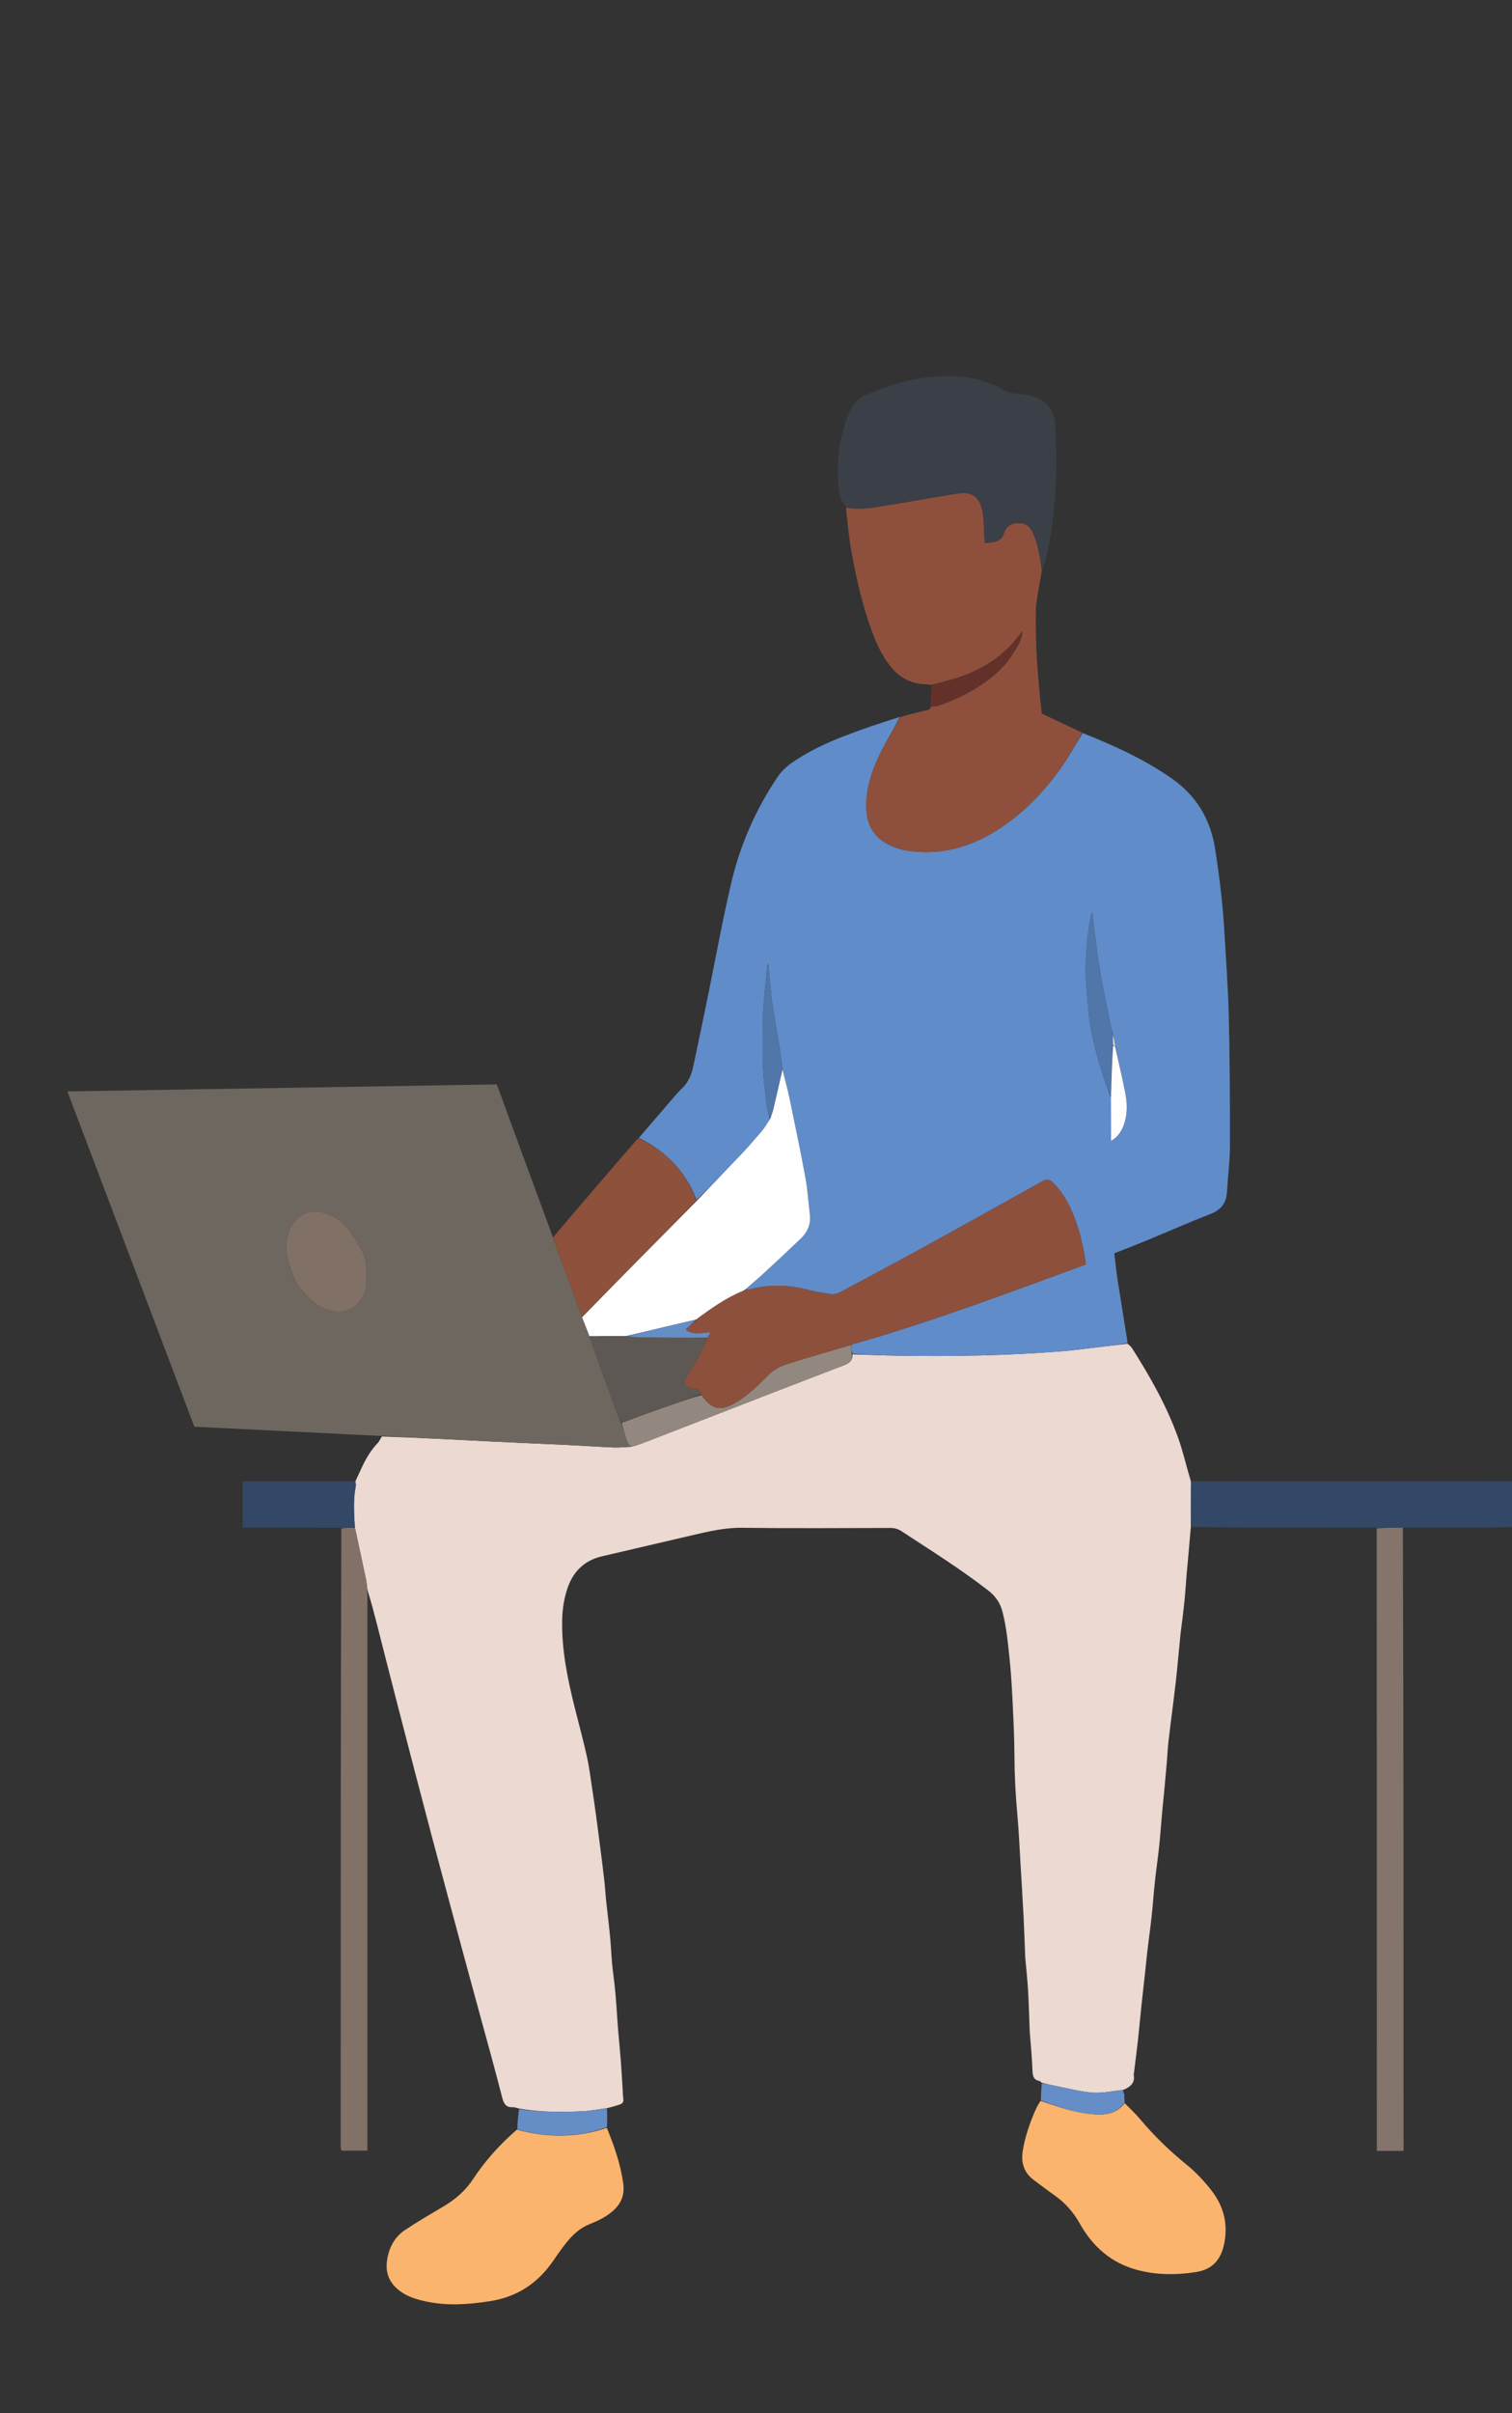 <svg version="1.1" id="Layer_1" xmlns="http://www.w3.org/2000/svg" xmlns:xlink="http://www.w3.org/1999/xlink" x="0px" y="0px"
	 width="100%" viewBox="0 0 2006 3200" enable-background="new 0 0 2006 3200" xml:space="preserve">

<rect x="0" y="0" width="2006" height="3200" fill="#333333" stroke="none"/>

<path fill="#334866" opacity="1" stroke="none" 
	d="
M1580.37,1964.272 
	C1581.7,1964.343 1583.03,1964.477 1584.36,1964.477 
	C1724.962,1964.464 1865.563,1964.442 2007.083,1964.21 
	C2008,1984.042 2008,2004.084 2008,2025.063 
	C1978.204,2025.892 1948.409,2025.748 1918.613,2025.689 
	C1900.401,2025.652 1882.189,2025.746 1862.115,2025.871 
	C1848.96,2025.929 1837.665,2025.898 1826.371,2025.866 
	C1780.479,2025.803 1734.586,2025.716 1688.693,2025.683 
	C1653.108,2025.658 1617.523,2025.699 1580.849,2024.821 
	C1579.794,2006.985 1579.805,1990.04 1579.884,1973.096 
	C1579.898,1970.154 1580.201,1967.213 1580.37,1964.272 
z"/>
<path fill="#EBD9D2" opacity="1" stroke="none" 
	d="
M1579.764,1963.74 
	C1580.201,1967.213 1579.898,1970.154 1579.884,1973.096 
	C1579.805,1990.04 1579.794,2006.985 1579.916,2024.841 
	C1578.115,2046.846 1576.105,2067.936 1574.223,2089.037 
	C1573.339,2098.94 1572.835,2108.878 1571.913,2118.777 
	C1571.055,2127.998 1569.906,2137.192 1568.82,2146.391 
	C1567.966,2153.617 1566.865,2160.817 1566.128,2168.054 
	C1563.98,2189.133 1562.218,2210.254 1559.823,2231.303 
	C1556.869,2257.265 1553.31,2283.157 1550.261,2309.109 
	C1549.14,2318.646 1548.798,2328.273 1547.975,2337.848 
	C1546.812,2351.365 1545.557,2364.875 1544.294,2378.384 
	C1543.615,2385.637 1542.764,2392.874 1542.118,2400.129 
	C1540.678,2416.293 1539.541,2432.487 1537.864,2448.625 
	C1536.256,2464.085 1533.935,2479.471 1532.272,2494.927 
	C1530.608,2510.399 1529.56,2525.938 1527.891,2541.41 
	C1526.295,2556.204 1524.199,2570.942 1522.421,2585.717 
	C1521.51,2593.28 1520.845,2600.873 1520.016,2608.446 
	C1518.107,2625.875 1516.1,2643.292 1514.257,2660.728 
	C1512.726,2675.215 1511.517,2689.737 1509.903,2704.214 
	C1508.181,2719.661 1506.151,2735.073 1504.255,2750.5 
	C1504.214,2750.831 1504.069,2751.176 1504.126,2751.487 
	C1506.048,2761.936 1500.19,2767.461 1490.166,2771.492 
	C1475.869,2773.009 1462.911,2776.043 1450.221,2775.176 
	C1434.466,2774.1 1418.917,2769.875 1403.311,2766.848 
	C1396.211,2765.471 1389.185,2763.707 1382.126,2762.118 
	C1381.12,2761.282 1380.216,2759.911 1379.091,2759.696 
	C1371.203,2758.186 1370.054,2753.118 1369.802,2745.876 
	C1369.205,2728.673 1367.462,2711.509 1366.186,2694.329 
	C1366.136,2693.665 1366.127,2692.998 1366.101,2692.332 
	C1365.389,2674.412 1364.934,2656.477 1363.883,2638.577 
	C1363.068,2624.703 1361.506,2610.873 1360.29,2597.022 
	C1360.173,2595.697 1360.143,2594.364 1360.089,2593.033 
	C1359.377,2575.448 1358.826,2557.855 1357.921,2540.279 
	C1356.742,2517.427 1355.313,2494.588 1353.936,2471.747 
	C1352.639,2450.235 1351.762,2428.682 1349.808,2407.229 
	C1347.395,2380.752 1345.977,2354.28 1345.839,2327.691 
	C1345.733,2307.101 1344.866,2286.504 1343.87,2265.933 
	C1342.861,2245.073 1341.898,2224.178 1339.777,2203.414 
	C1337.526,2181.381 1335.623,2159.249 1330.073,2137.649 
	C1327.053,2125.891 1321.03,2116.908 1311.261,2109.327 
	C1274.46,2080.764 1235.031,2056.134 1196.148,2030.66 
	C1191.409,2027.554 1186.8,2026.287 1181.265,2026.296 
	C1115.62,2026.405 1049.968,2026.9 984.334,2026.072 
	C961.668,2025.786 940.308,2030.861 918.705,2035.881 
	C878.684,2045.181 838.677,2054.541 798.666,2063.887 
	C775.652,2069.263 760.775,2083.557 753.108,2105.652 
	C748.395,2119.236 746.213,2133.203 745.871,2147.621 
	C744.918,2187.852 753.055,2226.72 762.73,2265.395 
	C768.12,2286.942 773.992,2308.383 778.775,2330.063 
	C781.977,2344.576 783.716,2359.417 785.983,2374.13 
	C787.696,2385.248 789.273,2396.388 790.796,2407.534 
	C792.587,2420.645 794.292,2433.767 795.964,2446.893 
	C797.887,2461.988 799.842,2477.08 801.572,2492.197 
	C802.589,2501.084 803.108,2510.028 804.012,2518.93 
	C804.948,2528.147 806.111,2537.341 807.114,2546.552 
	C808.082,2555.438 809.11,2564.32 809.861,2573.225 
	C810.725,2583.466 811.117,2593.747 812.078,2603.977 
	C813.036,2614.182 814.549,2624.334 815.624,2634.53 
	C816.491,2642.765 817.135,2651.025 817.76,2659.283 
	C818.559,2669.864 819.136,2680.462 819.998,2691.036 
	C821.126,2704.893 822.554,2718.725 823.638,2732.584 
	C824.568,2744.487 825.205,2756.412 825.956,2768.328 
	C826.228,2772.634 826.196,2776.978 826.767,2781.243 
	C827.634,2787.724 826.888,2789.382 820.701,2791.413 
	C816.299,2792.858 811.818,2794.061 805.845,2795.604 
	C793.837,2797.215 783.393,2799.34 772.872,2799.83 
	C744.74,2801.14 716.603,2801.126 688.705,2796.257 
	C685.796,2795.618 682.851,2794.309 679.984,2794.463 
	C670.735,2794.963 668.16,2788.947 666.273,2781.693 
	C661.267,2762.449 656.212,2743.217 651.003,2724.027 
	C641.798,2690.121 632.369,2656.275 623.203,2622.358 
	C606.429,2560.289 589.604,2498.231 573.126,2436.083 
	C557.754,2378.105 542.739,2320.033 527.696,2261.969 
	C518.305,2225.721 509.17,2189.408 499.888,2153.132 
	C496.28,2139.032 492.585,2124.954 487.893,2109.766 
	C486.551,2104.366 486.741,2099.961 485.861,2095.782 
	C480.945,2072.451 475.77,2049.174 470.726,2024.949 
	C469.681,2006.304 468.443,1988.595 471.945,1970.965 
	C472.368,1968.833 471.745,1966.495 471.607,1964.252 
	C474.618,1957.725 477.544,1951.158 480.659,1944.681 
	C486.125,1933.322 492.496,1922.574 501.346,1913.404 
	C503.324,1911.355 504.333,1908.37 506.756,1904.973 
	C555.916,1906.64 604.104,1909.235 652.303,1911.629 
	C686.214,1913.314 720.142,1914.652 754.056,1916.288 
	C774.334,1917.266 794.59,1918.731 814.872,1919.542 
	C822.38,1919.842 829.938,1918.9 838.15,1918.537 
	C842.917,1917.176 847.068,1915.958 851.089,1914.406 
	C880.883,1902.905 910.65,1891.335 940.427,1879.792 
	C1000.29,1856.587 1060.099,1833.238 1120.091,1810.371 
	C1127.513,1807.542 1131.206,1803.948 1130.973,1796.032 
	C1151.509,1796.635 1171.106,1797.482 1190.712,1797.815 
	C1263.875,1799.058 1336.981,1797.73 1409.948,1791.883 
	C1425.482,1790.638 1440.94,1788.434 1456.428,1786.632 
	C1469.604,1785.099 1482.774,1783.509 1495.947,1781.944 
	C1497.838,1783.736 1500.193,1785.234 1501.552,1787.366 
	C1525.966,1825.684 1548.353,1865.129 1563.536,1908.11 
	C1569.881,1926.073 1574.017,1944.818 1579.764,1963.74 
z"/>
<path fill="#608CC9" opacity="1" stroke="none" 
	d="
M1496.083,1781.104 
	C1482.774,1783.509 1469.604,1785.099 1456.428,1786.632 
	C1440.94,1788.434 1425.482,1790.638 1409.948,1791.883 
	C1336.981,1797.73 1263.875,1799.058 1190.712,1797.815 
	C1171.106,1797.482 1151.509,1796.635 1130.952,1795.133 
	C1129.759,1790.666 1129.523,1787.09 1129.92,1783.078 
	C1235.655,1753.077 1337.634,1714.473 1440.487,1676.917 
	C1439.902,1671.904 1439.759,1667.927 1438.93,1664.098 
	C1436.611,1653.385 1434.553,1642.569 1431.405,1632.091 
	C1424.854,1610.284 1416.093,1589.464 1400.701,1572.141 
	C1392.445,1562.851 1389.922,1562.562 1379.588,1568.348 
	C1350.549,1584.608 1321.494,1600.839 1292.385,1616.974 
	C1261.819,1633.916 1231.254,1650.863 1200.557,1667.568 
	C1172.493,1682.841 1144.222,1697.734 1116.121,1712.94 
	C1110.908,1715.761 1105.667,1717.031 1099.834,1715.931 
	C1091.349,1714.329 1082.69,1713.385 1074.387,1711.128 
	C1047.86,1703.916 1021.362,1702.72 994.65,1709.86 
	C993.117,1710.27 991.363,1709.855 989.889,1709.156 
	C997.406,1702.248 1004.959,1696.239 1012.041,1689.719 
	C1028.907,1674.192 1045.653,1658.531 1062.242,1642.709 
	C1071.369,1634.005 1076.057,1623.41 1074.454,1610.446 
	C1072.46,1594.315 1071.571,1577.993 1068.633,1562.044 
	C1062.138,1526.792 1054.806,1491.692 1047.505,1456.595 
	C1044.822,1443.701 1041.264,1430.989 1038.052,1417.308 
	C1036.979,1408.901 1036.109,1401.355 1034.911,1393.862 
	C1031.364,1371.683 1027.299,1349.579 1024.191,1327.34 
	C1021.906,1311.002 1020.807,1294.498 1019.158,1277.846 
	C1018.727,1278.761 1018.08,1279.563 1017.989,1280.423 
	C1017.191,1287.979 1016.42,1295.539 1015.781,1303.109 
	C1014.473,1318.594 1012.291,1334.08 1012.202,1349.575 
	C1012.033,1378.788 1010.45,1408.066 1013.978,1437.22 
	C1015.168,1447.053 1015.926,1456.948 1017.395,1466.737 
	C1018.264,1472.525 1020.139,1478.161 1021.444,1484.527 
	C1017.663,1490.324 1014.335,1495.747 1010.266,1500.54 
	C1001.659,1510.676 992.919,1520.723 983.777,1530.375 
	C964.128,1551.122 944.191,1571.595 924.141,1591.466 
	C909.674,1553.03 883.262,1526.675 847.572,1508.981 
	C862.76,1491.318 877.929,1473.638 893.153,1456.005 
	C896.637,1451.97 900.035,1447.799 903.952,1444.214 
	C912.996,1435.938 917.414,1425.295 919.871,1413.753 
	C926.73,1381.543 933.387,1349.29 940.005,1317.029 
	C950.033,1268.144 958.778,1218.959 970.26,1170.419 
	C982.065,1120.511 1002.4,1073.848 1031.159,1031.06 
	C1036.491,1023.127 1043.012,1016.796 1050.748,1011.412 
	C1072.791,996.07 1097.055,985.01 1121.924,975.399 
	C1145.501,966.289 1169.539,958.372 1193.941,950.729 
	C1185.336,967.728 1175.273,983.499 1167.208,1000.233 
	C1156.024,1023.436 1148.087,1047.667 1149.537,1074.181 
	C1150.585,1093.333 1158.508,1108.005 1174.91,1117.872 
	C1189.286,1126.521 1205.367,1129.205 1221.766,1129.882 
	C1257.854,1131.372 1290.684,1120.9 1321.097,1101.983 
	C1356.135,1080.189 1384.361,1051.246 1407.96,1017.778 
	C1418.267,1003.161 1426.926,987.383 1436.333,972.132 
	C1477.284,988.267 1517.106,1006.472 1553.568,1031.621 
	C1587.112,1054.758 1606.021,1086.164 1612.216,1126.213 
	C1617.764,1162.079 1622.25,1198.022 1624.321,1234.249 
	C1626.468,1271.794 1629.345,1309.329 1630.234,1346.908 
	C1631.589,1404.161 1631.919,1461.448 1631.816,1518.72 
	C1631.779,1539.299 1629.099,1559.865 1627.871,1580.452 
	C1627.012,1594.843 1620.535,1604.14 1606.622,1609.603 
	C1577.204,1621.154 1548.253,1633.888 1519.044,1645.977 
	C1505.851,1651.437 1492.499,1656.516 1478.328,1662.12 
	C1479.904,1674.734 1481.144,1687.205 1483.071,1699.569 
	C1487.268,1726.496 1491.815,1753.369 1496.083,1781.104 
M1479.777,1386.347 
	C1478.722,1381.34 1477.668,1376.332 1476.194,1369.627 
	C1475.466,1367.079 1474.562,1364.566 1474.038,1361.976 
	C1469.261,1338.335 1464.127,1314.755 1459.955,1291.006 
	C1456.646,1272.166 1454.488,1253.121 1451.923,1234.153 
	C1450.85,1226.222 1450.047,1218.255 1449.099,1210.118 
	C1448.666,1210.846 1448.199,1211.333 1448.062,1211.899 
	C1442.779,1233.866 1441.681,1256.375 1440.291,1278.76 
	C1439.516,1291.236 1441.042,1303.898 1442.066,1316.432 
	C1443.275,1331.245 1444.148,1346.174 1446.782,1360.762 
	C1452.548,1392.709 1461.641,1423.8 1474.068,1455.822 
	C1474.068,1474.653 1474.068,1493.484 1474.068,1512.926 
	C1483.411,1507.669 1488.536,1499.391 1491.63,1489.819 
	C1496.042,1476.171 1495.454,1462.152 1492.696,1448.346 
	C1488.659,1428.13 1483.966,1408.046 1479.777,1386.347 
z"/>
<path fill="#6E675F" opacity="1" stroke="none" 
	d="
M837.473,1918.524 
	C829.938,1918.9 822.38,1919.842 814.872,1919.542 
	C794.59,1918.731 774.334,1917.266 754.056,1916.288 
	C720.142,1914.652 686.214,1913.314 652.303,1911.629 
	C604.104,1909.235 555.916,1906.64 506.812,1904.295 
	C478.634,1903.038 451.371,1901.564 424.102,1900.21 
	C368.91,1897.47 313.714,1894.794 257.841,1892.059 
	C201.839,1744.206 145.901,1596.524 89.406,1447.369 
	C280.075,1444.257 469.428,1441.167 659.094,1438.072 
	C683.808,1505.457 708.309,1572.26 733.412,1640.297 
	C736.008,1647.381 737.896,1653.27 740.016,1659.075 
	C747.24,1678.851 754.539,1698.601 761.824,1718.355 
	C765.233,1727.597 768.675,1736.827 772.255,1746.779 
	C775.607,1755.658 778.806,1763.82 782.088,1772.733 
	C793.682,1805.395 805.135,1837.329 816.76,1869.2 
	C818.88,1875.014 821.704,1880.572 824.171,1886.999 
	C827.081,1896.39 829.874,1905.087 833.082,1913.628 
	C833.8,1915.54 835.971,1916.907 837.473,1918.524 
M384.317,1680.149 
	C388.737,1690.515 392.437,1701.167 399.91,1710.048 
	C409.225,1721.116 418.946,1731.681 433.078,1736.283 
	C439.559,1738.394 446.869,1740.344 453.398,1739.439 
	C468.335,1737.368 478.382,1728.11 483.827,1713.921 
	C487.299,1704.871 485.572,1695.486 486.006,1686.239 
	C486.502,1675.673 484.087,1665.597 479.071,1656.506 
	C473.97,1647.261 467.985,1638.454 461.827,1629.856 
	C454.215,1619.229 443.416,1612.652 431.143,1608.784 
	C418.896,1604.924 407.311,1605.525 396.601,1614.243 
	C385.343,1623.406 381.34,1635.496 379.995,1649.128 
	C378.993,1659.274 381.541,1668.907 384.317,1680.149 
z"/>
<path fill="#8E503C" opacity="1" stroke="none" 
	d="
M1435.808,971.644 
	C1426.926,987.383 1418.267,1003.161 1407.96,1017.778 
	C1384.361,1051.246 1356.135,1080.189 1321.097,1101.983 
	C1290.684,1120.9 1257.854,1131.372 1221.766,1129.882 
	C1205.367,1129.205 1189.286,1126.521 1174.91,1117.872 
	C1158.508,1108.005 1150.585,1093.333 1149.537,1074.181 
	C1148.087,1047.667 1156.024,1023.436 1167.208,1000.233 
	C1175.273,983.499 1185.336,967.728 1194.777,950.822 
	C1205.92,947.465 1216.778,944.749 1227.676,942.207 
	C1230.523,941.543 1233.934,942.016 1234.771,937.169 
	C1238.804,936.474 1242.195,936.881 1245.066,935.846 
	C1263.233,929.294 1280.971,921.712 1297.263,911.21 
	C1315.549,899.421 1332.219,885.706 1343.809,866.989 
	C1349.328,858.077 1355.836,849.283 1356.277,837.891 
	C1356.383,837.868 1356.197,837.942 1355.408,838.312 
	C1350.074,844.529 1345.793,850.886 1340.536,856.294 
	C1318.026,879.452 1290.328,893.634 1259.442,902.042 
	C1251.599,904.177 1243.713,906.15 1235.846,908.198 
	C1233.207,907.947 1230.573,907.557 1227.928,907.47 
	C1208.734,906.837 1193.392,898.717 1181.459,883.815 
	C1170.709,870.39 1163.53,855.064 1157.525,839.108 
	C1144.7,805.026 1136.678,769.654 1130.113,733.972 
	C1126.446,714.045 1124.285,693.84 1122.469,672.902 
	C1139.369,676.499 1155.248,673.56 1170.885,671.157 
	C1204.246,666.031 1237.398,659.54 1270.764,654.452 
	C1289.583,651.582 1300.199,658.769 1303.806,679.956 
	C1305.519,690.02 1305.275,700.418 1305.926,710.664 
	C1306.109,713.546 1306.318,716.427 1306.574,720.169 
	C1317.24,718.452 1327.749,720.487 1332.061,706.836 
	C1334.246,699.92 1340.089,693.986 1349.203,693.788 
	C1361.348,693.524 1366.318,696.856 1371.601,709.457 
	C1377.964,724.637 1379.923,740.776 1382.252,756.847 
	C1380.729,765.324 1379.041,773.775 1377.728,782.285 
	C1376.368,791.097 1374.568,799.946 1374.35,808.813 
	C1373.231,854.374 1376.983,899.695 1382.001,944.928 
	C1382.109,945.895 1382.466,946.835 1382.405,946.593 
	C1400.551,955.023 1417.917,963.089 1435.808,971.644 
z"/>
<path fill="#3B3F47" opacity="1" stroke="none" 
	d="
M1382.812,756.327 
	C1379.923,740.776 1377.964,724.637 1371.601,709.457 
	C1366.318,696.856 1361.348,693.524 1349.203,693.788 
	C1340.089,693.986 1334.246,699.92 1332.061,706.836 
	C1327.749,720.487 1317.24,718.452 1306.574,720.169 
	C1306.318,716.427 1306.109,713.546 1305.926,710.664 
	C1305.275,700.418 1305.519,690.02 1303.806,679.956 
	C1300.199,658.769 1289.583,651.582 1270.764,654.452 
	C1237.398,659.54 1204.246,666.031 1170.885,671.157 
	C1155.248,673.56 1139.369,676.499 1122.632,671.991 
	C1115.318,664.131 1113.137,654.659 1112.385,645.025 
	C1109.949,613.841 1112.737,583.2 1123.893,553.72 
	C1125.995,548.166 1128.917,542.863 1131.956,537.739 
	C1135.604,531.586 1140.95,527.192 1147.597,524.308 
	C1180.192,510.168 1213.91,500.374 1249.594,498.874 
	C1279.766,497.606 1308.509,502.981 1334.772,518.906 
	C1337.67,520.663 1341.534,521.016 1345.021,521.576 
	C1353.183,522.888 1361.663,522.987 1369.522,525.271 
	C1387.637,530.534 1398.624,543.208 1399.839,561.973 
	C1401.341,585.169 1402.038,608.52 1401.227,631.739 
	C1400.065,664.982 1396.682,698.115 1390.034,730.789 
	C1388.316,739.231 1385.619,747.473 1382.812,756.327 
z"/>
<path fill="#FAB46D" opacity="1" stroke="none" 
	d="
M805.059,2821.817 
	C814.931,2845.877 823.475,2870.332 826.937,2896.271 
	C828.57,2908.511 825.423,2919.249 816.863,2928.364 
	C807.227,2938.623 794.768,2944.46 782.162,2949.542 
	C768.885,2954.896 759.242,2964.129 750.729,2974.93 
	C744.967,2982.24 739.576,2989.865 734.341,2997.567 
	C714.018,3027.462 686.559,3045.913 650.495,3051.595 
	C622.028,3056.081 593.667,3058.163 565.217,3052.082 
	C553.131,3049.499 541.344,3046.04 531.132,3038.633 
	C516.907,3028.316 510.858,3014.694 513.569,2997.091 
	C516.133,2980.44 523.514,2966.508 537.483,2957.207 
	C554.071,2946.163 571.348,2936.137 588.496,2925.956 
	C604.169,2916.651 617.48,2905.22 627.665,2889.741 
	C643.637,2865.469 663.017,2843.953 685.79,2824.161 
	C726.677,2835.482 765.984,2834.896 805.059,2821.817 
z"/>
<path fill="#FAB46D" opacity="1" stroke="none" 
	d="
M1492.16,2789.089 
	C1498.867,2795.983 1506.032,2802.493 1512.195,2809.843 
	C1530.855,2832.097 1551.472,2852.147 1574.078,2870.474 
	C1586.625,2880.646 1597.975,2892.818 1607.852,2905.638 
	C1623.306,2925.699 1629.312,2948.841 1624.401,2974.311 
	C1620.07,2996.779 1608.632,3009.781 1586.06,3013.184 
	C1557.577,3017.477 1528.833,3017.089 1501.194,3007.953 
	C1470.366,2997.763 1448.112,2976.533 1432.498,2948.633 
	C1423.982,2933.416 1413.01,2921.066 1398.852,2911.161 
	C1389.589,2904.681 1380.631,2897.765 1371.56,2891.012 
	C1358.415,2881.226 1354.389,2868.13 1356.917,2852.26 
	C1359.769,2834.366 1365.55,2817.432 1372.598,2800.862 
	C1374.678,2795.971 1377.057,2791.208 1380.523,2786.068 
	C1401.997,2793.392 1422.432,2800.549 1444.038,2803.11 
	C1461.89,2805.227 1479.565,2805.554 1492.16,2789.089 
z"/>
<path fill="#84746B" opacity="1" stroke="none" 
	d="
M1826.51,2026.804 
	C1837.665,2025.898 1848.96,2025.929 1861.197,2026.022 
	C1862.141,2301.275 1862.141,2576.466 1862.141,2852.372 
	C1850.339,2852.372 1839.225,2852.372 1826.648,2852.372 
	C1826.648,2577.245 1826.648,2302.493 1826.51,2026.804 
z"/>
<path fill="#827167" opacity="1" stroke="none" 
	d="
M470.684,2025.879 
	C475.77,2049.174 480.945,2072.451 485.861,2095.782 
	C486.741,2099.961 486.551,2104.366 487.271,2109.333 
	C487.588,2117.326 487.403,2124.653 487.403,2131.98 
	C487.388,2367.572 487.39,2603.163 487.39,2838.754 
	C487.39,2843.006 487.39,2847.257 487.39,2852.072 
	C475.41,2852.072 464.528,2852.072 453.641,2852.075 
	C453.408,2851.849 453.17,2851.629 452.955,2851.388 
	C452.734,2851.14 452.371,2850.88 452.354,2850.608 
	C452.196,2847.956 451.995,2845.301 451.994,2842.646 
	C451.971,2571.066 451.964,2299.487 452.847,2026.914 
	C459.387,2025.907 465.036,2025.893 470.684,2025.879 
z"/>
<path fill="#8E513C" opacity="1" stroke="none" 
	d="
M772.102,1746.063 
	C768.675,1736.827 765.233,1727.597 761.824,1718.355 
	C754.539,1698.601 747.24,1678.851 740.016,1659.075 
	C737.896,1653.27 736.008,1647.381 733.969,1640.742 
	C770.292,1597.762 806.66,1555.569 843.035,1513.383 
	C844.116,1512.129 845.27,1510.937 846.981,1509.349 
	C883.262,1526.675 909.674,1553.03 923.847,1592.08 
	C873.223,1644.293 822.663,1695.178 772.102,1746.063 
z"/>
<path fill="#334866" opacity="1" stroke="none" 
	d="
M470.726,2024.949 
	C465.036,2025.893 459.387,2025.907 452.813,2025.979 
	C414.982,2025.917 378.077,2025.794 341.172,2025.678 
	C334.914,2025.659 328.656,2025.676 321.942,2025.676 
	C321.942,2005.068 321.942,1985.246 321.942,1964.446 
	C371.541,1964.446 420.668,1964.446 470.701,1964.349 
	C471.745,1966.495 472.368,1968.833 471.945,1970.965 
	C468.443,1988.595 469.681,2006.304 470.726,2024.949 
z"/>
<path fill="#658EC7" opacity="1" stroke="none" 
	d="
M805.212,2820.913 
	C765.984,2834.896 726.677,2835.482 686.35,2823.799 
	C686.502,2815.031 687.45,2806.482 688.551,2797.095 
	C716.603,2801.126 744.74,2801.14 772.872,2799.83 
	C783.393,2799.34 793.837,2797.215 805.175,2795.916 
	C805.81,2804 805.588,2812.005 805.212,2820.913 
z"/>
<path fill="#658EC7" opacity="1" stroke="none" 
	d="
M1492.073,2788.343 
	C1479.565,2805.554 1461.89,2805.227 1444.038,2803.11 
	C1422.432,2800.549 1401.997,2793.392 1381.028,2785.519 
	C1380.902,2778.134 1381.496,2770.979 1382.108,2762.971 
	C1389.185,2763.707 1396.211,2765.471 1403.311,2766.848 
	C1418.917,2769.875 1434.466,2774.1 1450.221,2775.176 
	C1462.911,2776.043 1475.869,2773.009 1489.582,2771.825 
	C1490.531,2772.914 1490.605,2773.885 1490.713,2775.917 
	C1490.782,2777.546 1491.042,2777.982 1491.526,2778.286 
	C1491.68,2781.389 1491.833,2784.493 1492.073,2788.343 
z"/>
<path fill="#64312A" opacity="1" stroke="none" 
	d="
M1235.813,909.091 
	C1243.713,906.15 1251.599,904.177 1259.442,902.042 
	C1290.328,893.634 1318.026,879.452 1340.536,856.294 
	C1345.793,850.886 1350.074,844.529 1355.402,838.305 
	C1356,838 1355.984,837.988 1355.984,837.988 
	C1355.836,849.283 1349.328,858.077 1343.809,866.989 
	C1332.219,885.706 1315.549,899.421 1297.263,911.21 
	C1280.971,921.712 1263.233,929.294 1245.066,935.846 
	C1242.195,936.881 1238.804,936.474 1235.032,936.414 
	C1234.867,927.392 1235.323,918.688 1235.813,909.091 
z"/>
<path fill="#EBD9D2" opacity="1" stroke="none" 
	d="
M1491.617,2777.921 
	C1491.042,2777.982 1490.782,2777.546 1490.905,2776.622 
	C1491.484,2776.594 1491.698,2777.025 1491.617,2777.921 
z"/>
<path fill="#92887F" opacity="1" stroke="none" 
	d="
M838.15,1918.537 
	C835.971,1916.907 833.8,1915.54 833.082,1913.628 
	C829.874,1905.087 827.081,1896.39 824.917,1886.915 
	C844.454,1879.405 863.187,1872.66 881.977,1866.077 
	C897.945,1860.482 913.979,1855.074 930.567,1849.958 
	C944.168,1869.422 956.082,1872.123 976.598,1859.746 
	C992.35,1850.243 1005.586,1837.596 1018.286,1824.487 
	C1025.729,1816.804 1034.508,1811.983 1044.495,1808.889 
	C1054.635,1805.748 1064.75,1802.528 1074.923,1799.499 
	C1093.025,1794.108 1111.163,1788.835 1129.286,1783.513 
	C1129.523,1787.09 1129.759,1790.666 1130.017,1795.141 
	C1131.206,1803.948 1127.513,1807.542 1120.091,1810.371 
	C1060.099,1833.238 1000.29,1856.587 940.427,1879.792 
	C910.65,1891.335 880.883,1902.905 851.089,1914.406 
	C847.068,1915.958 842.917,1917.176 838.15,1918.537 
z"/>
<path fill="#8D503C" opacity="1" stroke="none" 
	d="
M1129.92,1783.078 
	C1111.163,1788.835 1093.025,1794.108 1074.923,1799.499 
	C1064.75,1802.528 1054.635,1805.748 1044.495,1808.889 
	C1034.508,1811.983 1025.729,1816.804 1018.286,1824.487 
	C1005.586,1837.596 992.35,1850.243 976.598,1859.746 
	C956.082,1872.123 944.168,1869.422 930.465,1849.242 
	C928.582,1843.743 926.039,1841.996 921.152,1841.779 
	C908.333,1841.209 905.211,1834.366 912.235,1823.55 
	C922.367,1807.949 931.33,1791.725 938.71,1773.936 
	C940.147,1771.581 941.038,1769.673 942.345,1766.87 
	C930.936,1767.013 919.999,1771.754 909.548,1763.064 
	C914.728,1758.384 919.222,1754.325 924.352,1749.976 
	C943.897,1734.667 963.551,1720.848 986.727,1711.792 
	C988.199,1711.156 989.08,1710.483 989.902,1709.866 
	C989.843,1709.922 989.712,1709.823 989.712,1709.823 
	C991.363,1709.855 993.117,1710.27 994.65,1709.86 
	C1021.362,1702.72 1047.86,1703.916 1074.387,1711.128 
	C1082.69,1713.385 1091.349,1714.329 1099.834,1715.931 
	C1105.667,1717.031 1110.908,1715.761 1116.121,1712.94 
	C1144.222,1697.734 1172.493,1682.841 1200.557,1667.568 
	C1231.254,1650.863 1261.819,1633.916 1292.385,1616.974 
	C1321.494,1600.839 1350.549,1584.608 1379.588,1568.348 
	C1389.922,1562.562 1392.445,1562.851 1400.701,1572.141 
	C1416.093,1589.464 1424.854,1610.284 1431.405,1632.091 
	C1434.553,1642.569 1436.611,1653.385 1438.93,1664.098 
	C1439.759,1667.927 1439.902,1671.904 1440.487,1676.917 
	C1337.634,1714.473 1235.655,1753.077 1129.92,1783.078 
z"/>
<path fill="#FEFEFE" opacity="1" stroke="none" 
	d="
M986.136,1711.755 
	C963.551,1720.848 943.897,1734.667 923.594,1749.943 
	C908.041,1753.539 893.877,1756.852 879.727,1760.227 
	C863.692,1764.052 847.671,1767.933 830.729,1771.83 
	C813.878,1771.908 797.942,1771.945 782.006,1771.983 
	C778.806,1763.82 775.607,1755.658 772.255,1746.779 
	C822.663,1695.178 873.223,1644.293 924.078,1592.794 
	C944.191,1571.595 964.128,1551.122 983.777,1530.375 
	C992.919,1520.723 1001.659,1510.676 1010.266,1500.54 
	C1014.335,1495.747 1017.663,1490.324 1021.779,1483.838 
	C1023.454,1478.726 1024.947,1475.027 1025.855,1471.189 
	C1030.028,1453.545 1034.037,1435.862 1038.106,1418.193 
	C1041.264,1430.989 1044.822,1443.701 1047.505,1456.595 
	C1054.806,1491.692 1062.138,1526.792 1068.633,1562.044 
	C1071.571,1577.993 1072.46,1594.315 1074.454,1610.446 
	C1076.057,1623.41 1071.369,1634.005 1062.242,1642.709 
	C1045.653,1658.531 1028.907,1674.192 1012.041,1689.719 
	C1004.959,1696.239 997.406,1702.248 989.889,1709.156 
	C989.712,1709.823 989.843,1709.922 989.313,1709.754 
	C987.902,1710.308 987.019,1711.031 986.136,1711.755 
z"/>
<path fill="#5176AA" opacity="1" stroke="none" 
	d="
M1473.74,1453.969 
	C1461.641,1423.8 1452.548,1392.709 1446.782,1360.762 
	C1444.148,1346.174 1443.275,1331.245 1442.066,1316.432 
	C1441.042,1303.898 1439.516,1291.236 1440.291,1278.76 
	C1441.681,1256.375 1442.779,1233.866 1448.062,1211.899 
	C1448.199,1211.333 1448.666,1210.846 1449.099,1210.118 
	C1450.047,1218.255 1450.85,1226.222 1451.923,1234.153 
	C1454.488,1253.121 1456.646,1272.166 1459.955,1291.006 
	C1464.127,1314.755 1469.261,1338.335 1474.038,1361.976 
	C1474.562,1364.566 1475.466,1367.079 1476.36,1371.242 
	C1476.476,1377.259 1476.427,1381.66 1476.248,1386.984 
	C1475.325,1409.927 1474.532,1431.948 1473.74,1453.969 
z"/>
<path fill="#5176AA" opacity="1" stroke="none" 
	d="
M1038.052,1417.308 
	C1034.037,1435.862 1030.028,1453.545 1025.855,1471.189 
	C1024.947,1475.027 1023.454,1478.726 1021.896,1483.177 
	C1020.139,1478.161 1018.264,1472.525 1017.395,1466.737 
	C1015.926,1456.948 1015.168,1447.053 1013.978,1437.22 
	C1010.45,1408.066 1012.033,1378.788 1012.202,1349.575 
	C1012.291,1334.08 1014.473,1318.594 1015.781,1303.109 
	C1016.42,1295.539 1017.191,1287.979 1017.989,1280.423 
	C1018.08,1279.563 1018.727,1278.761 1019.158,1277.846 
	C1020.807,1294.498 1021.906,1311.002 1024.191,1327.34 
	C1027.299,1349.579 1031.364,1371.683 1034.911,1393.862 
	C1036.109,1401.355 1036.979,1408.901 1038.052,1417.308 
z"/>
<path fill="#FEFEFE" opacity="1" stroke="none" 
	d="
M1473.904,1454.896 
	C1474.532,1431.948 1475.325,1409.927 1476.662,1387.191 
	C1477.988,1386.953 1478.77,1387.429 1479.552,1387.906 
	C1483.966,1408.046 1488.659,1428.13 1492.696,1448.346 
	C1495.454,1462.152 1496.042,1476.171 1491.63,1489.819 
	C1488.536,1499.391 1483.411,1507.669 1474.068,1512.926 
	C1474.068,1493.484 1474.068,1474.653 1473.904,1454.896 
z"/>
<path fill="#EBD9D2" opacity="1" stroke="none" 
	d="
M1479.665,1387.127 
	C1478.77,1387.429 1477.988,1386.953 1476.792,1386.269 
	C1476.427,1381.66 1476.476,1377.259 1476.569,1372.091 
	C1477.668,1376.332 1478.722,1381.34 1479.665,1387.127 
z"/>
<path fill="#5D5854" opacity="1" stroke="none" 
	d="
M782.088,1772.733 
	C797.942,1771.945 813.878,1771.908 831.568,1772.049 
	C837.943,1772.666 842.56,1773.431 847.187,1773.489 
	C877.511,1773.872 907.838,1774.102 938.163,1774.382 
	C931.33,1791.725 922.367,1807.949 912.235,1823.55 
	C905.211,1834.366 908.333,1841.209 921.152,1841.779 
	C926.039,1841.996 928.582,1843.743 929.881,1848.867 
	C913.979,1855.074 897.945,1860.482 881.977,1866.077 
	C863.187,1872.66 844.454,1879.405 824.95,1886.164 
	C821.704,1880.572 818.88,1875.014 816.76,1869.2 
	C805.135,1837.329 793.682,1805.395 782.088,1772.733 
z"/>
<path fill="#817066" opacity="1" stroke="none" 
	d="
M384.182,1679.353 
	C381.541,1668.907 378.993,1659.274 379.995,1649.128 
	C381.34,1635.496 385.343,1623.406 396.601,1614.243 
	C407.311,1605.525 418.896,1604.924 431.143,1608.784 
	C443.416,1612.652 454.215,1619.229 461.827,1629.856 
	C467.985,1638.454 473.97,1647.261 479.071,1656.506 
	C484.087,1665.597 486.502,1675.673 486.006,1686.239 
	C485.572,1695.486 487.299,1704.871 483.827,1713.921 
	C478.382,1728.11 468.335,1737.368 453.398,1739.439 
	C446.869,1740.344 439.559,1738.394 433.078,1736.283 
	C418.946,1731.681 409.225,1721.116 399.91,1710.048 
	C392.437,1701.167 388.737,1690.515 384.182,1679.353 
z"/>
<path fill="#64312A" opacity="1" stroke="none" 
	d="
M1356.006,838.007 
	C1356.197,837.942 1356.383,837.868 1356.277,837.891 
	C1355.984,837.988 1356,838 1356.006,838.007 
z"/>
<path fill="#658EC7" opacity="1" stroke="none" 
	d="
M938.71,1773.936 
	C907.838,1774.102 877.511,1773.872 847.187,1773.489 
	C842.56,1773.431 837.943,1772.666 832.482,1772.009 
	C847.671,1767.933 863.692,1764.052 879.727,1760.227 
	C893.877,1756.852 908.041,1753.539 922.958,1750.232 
	C919.222,1754.325 914.728,1758.384 909.548,1763.064 
	C919.999,1771.754 930.936,1767.013 942.345,1766.87 
	C941.038,1769.673 940.147,1771.581 938.71,1773.936 
z"/>
<path fill="#608CC9" opacity="1" stroke="none" 
	d="
M986.727,1711.792 
	C987.019,1711.031 987.902,1710.308 989.373,1709.697 
	C989.08,1710.483 988.199,1711.156 986.727,1711.792 
z"/>
</svg>